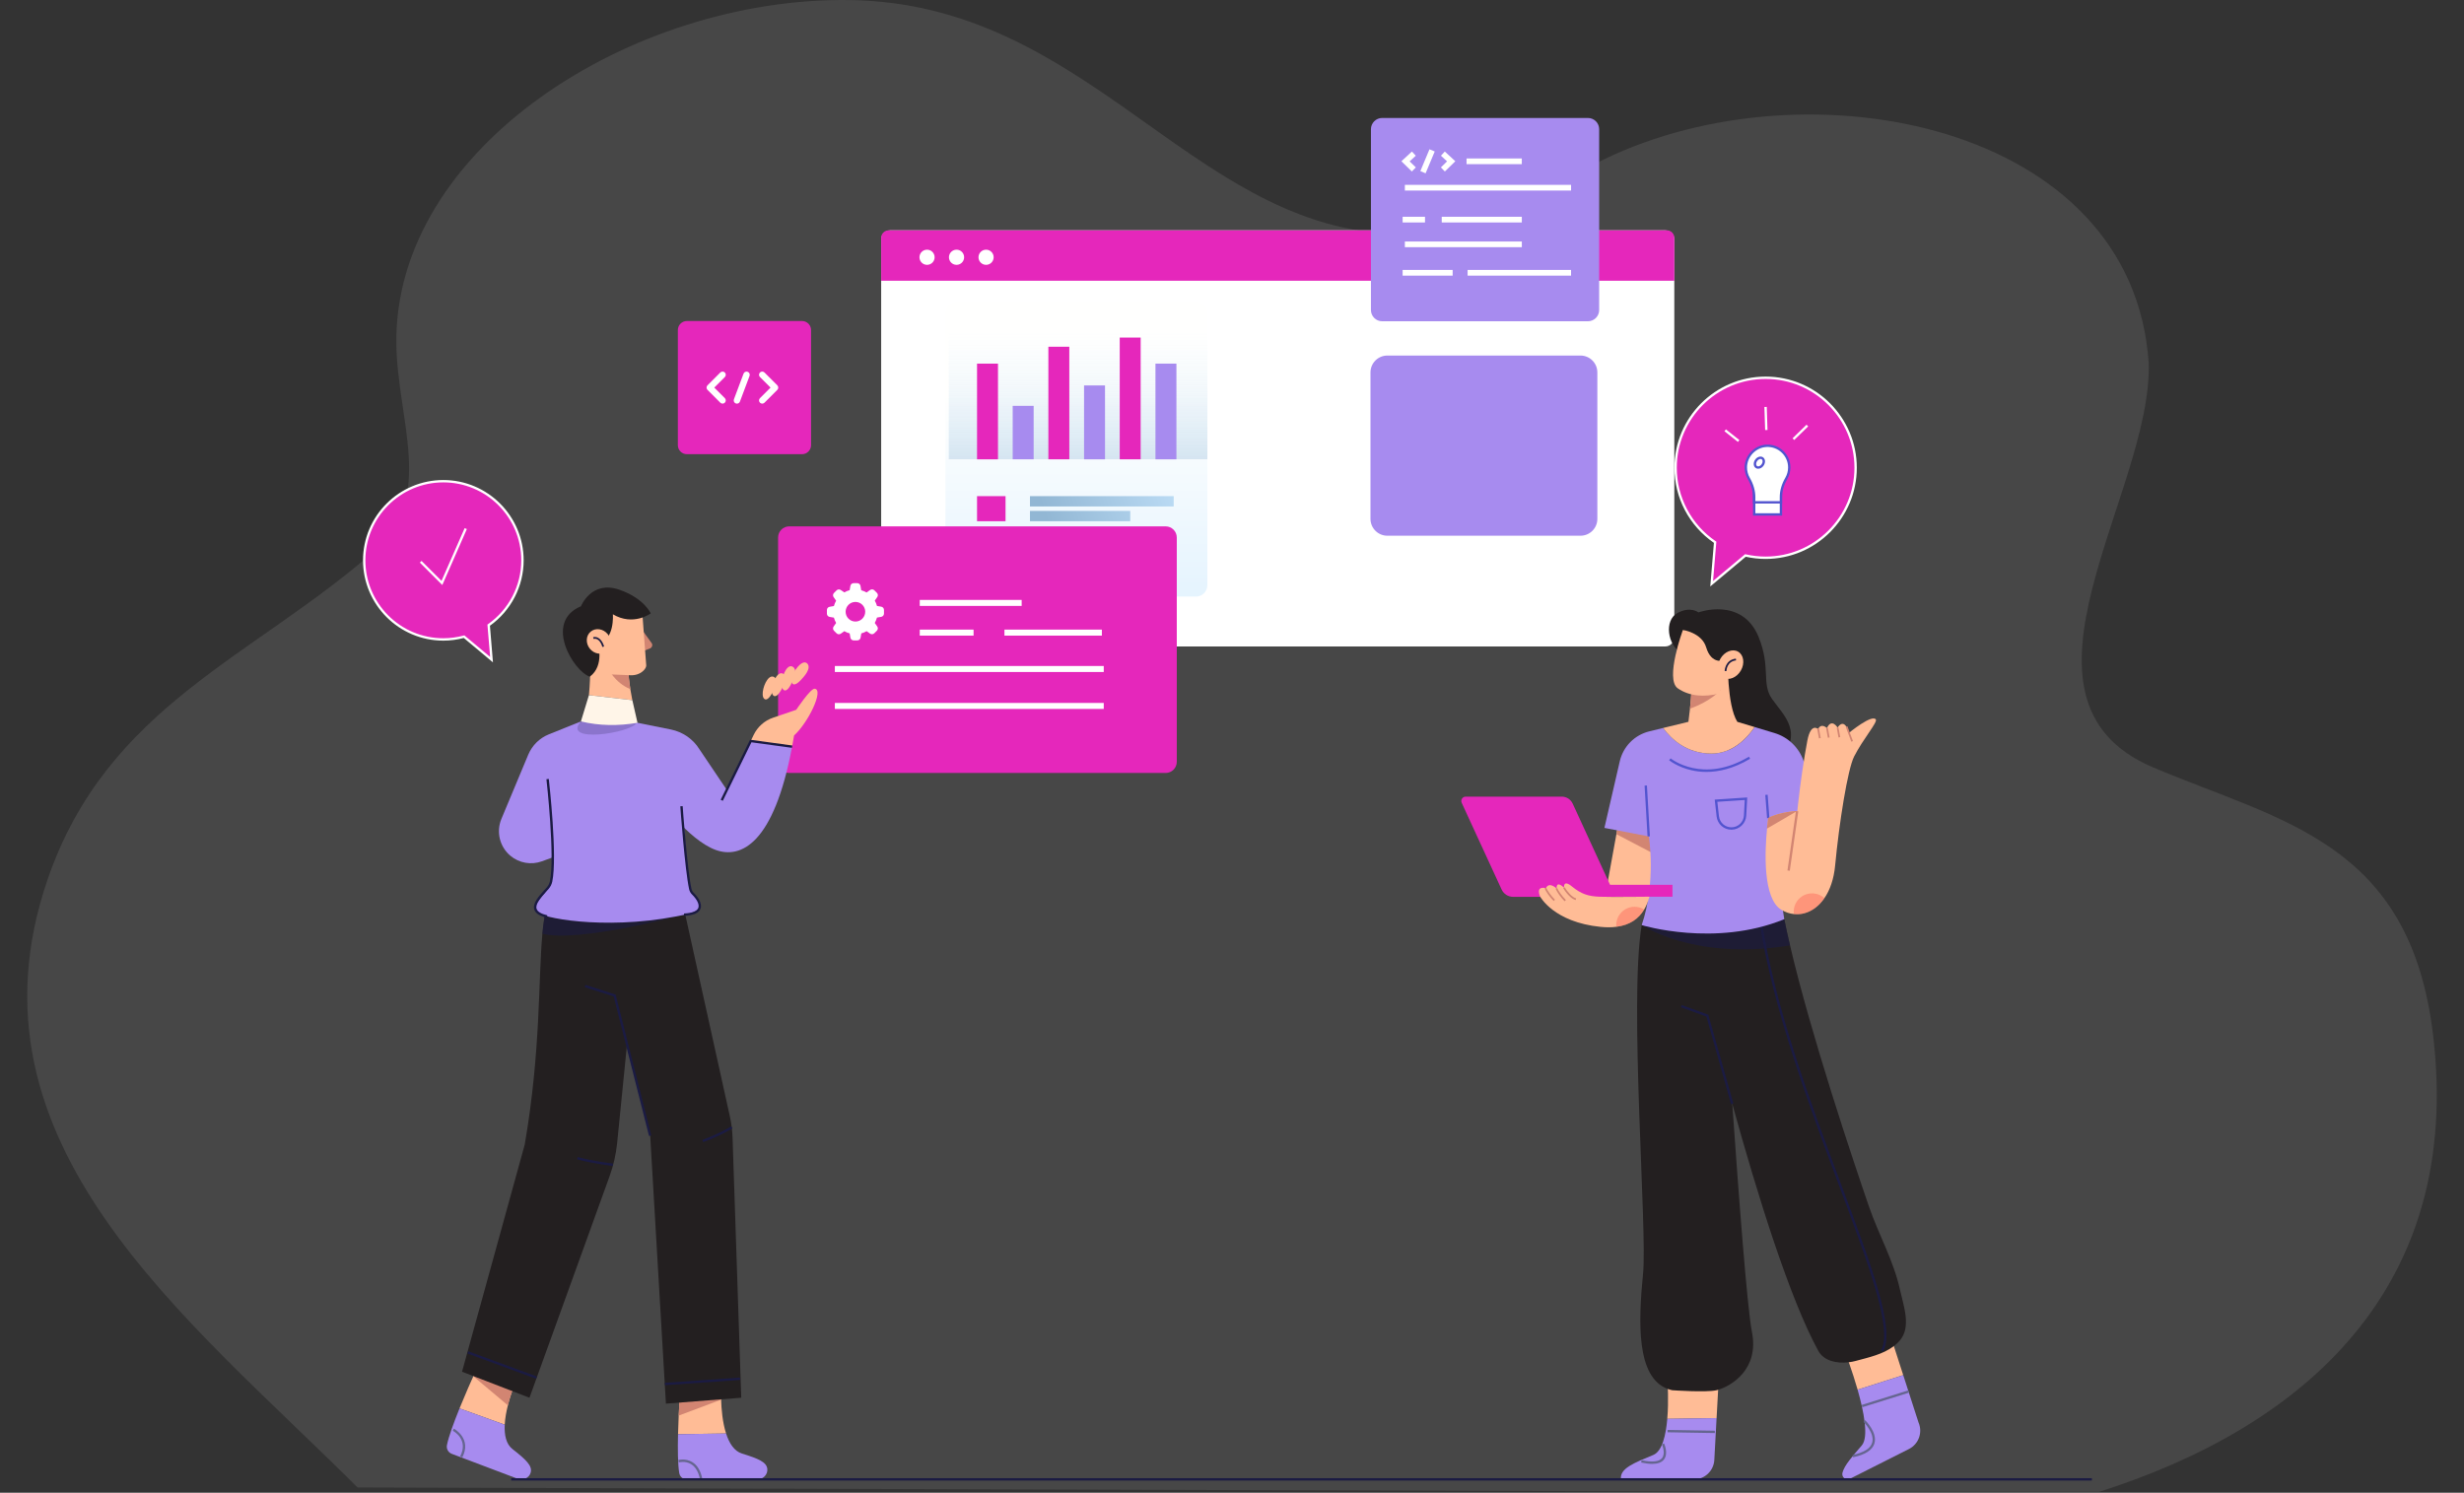 <svg width="543" height="329" viewBox="0 0 543 329" fill="none" xmlns="http://www.w3.org/2000/svg">
<rect x="0" y="0" width="543" height="329" fill="#333333" stroke="none"/>
<g clip-path="url(#clip0_2447_8690)">
<path opacity="0.2" d="M78.788 327.839C41.488 290.535 -9.494 252.012 10.495 193.818C23.648 155.541 55.88 144.88 82.686 121.276C95.909 109.631 87.593 92.676 87.343 75.848C86.784 32.751 139.135 -0.688 187.269 0.011C239.401 0.768 261.969 48.91 305.705 51.497C322.876 51.743 338.257 42.478 353.449 35.131C398.465 13.337 469.906 27.234 473.514 79.93C474.444 108.392 439.183 154.174 474.514 169.143C502.668 181.072 531.113 185.469 536.19 228.133C542.837 283.976 507.716 314.621 461.971 329L78.788 327.839Z" fill="#999999"/>
<path d="M366.946 142.485H196.215C195.094 142.485 194.188 141.578 194.188 140.457V52.794C194.188 51.673 195.094 50.766 196.215 50.766H366.946C368.067 50.766 368.974 51.673 368.974 52.794V140.457C368.974 141.578 368.067 142.485 366.946 142.485Z" fill="white"/>
<path d="M368.974 61.868H194.188V52.427C194.188 51.51 194.931 50.766 195.848 50.766H367.318C368.235 50.766 368.979 51.51 368.979 52.427V61.868H368.974Z" fill="#E527BB"/>
<path d="M205.967 56.702C205.967 57.624 205.218 58.373 204.296 58.373C203.374 58.373 202.625 57.624 202.625 56.702C202.625 55.78 203.374 55.031 204.296 55.031C205.218 55.031 205.967 55.775 205.967 56.702Z" fill="white"/>
<path d="M212.467 56.702C212.467 57.624 211.718 58.373 210.796 58.373C209.874 58.373 209.125 57.624 209.125 56.702C209.125 55.78 209.874 55.031 210.796 55.031C211.718 55.026 212.467 55.775 212.467 56.702Z" fill="white"/>
<path d="M218.975 56.702C218.975 57.624 218.226 58.373 217.304 58.373C216.382 58.373 215.633 57.624 215.633 56.702C215.633 55.78 216.382 55.031 217.304 55.031C218.226 55.031 218.975 55.775 218.975 56.702Z" fill="white"/>
<path d="M348.293 118.075H305.735C303.682 118.075 302.016 116.409 302.016 114.356V82.08C302.016 80.027 303.682 78.361 305.735 78.361H348.293C350.346 78.361 352.012 80.027 352.012 82.08V114.356C352.017 116.409 350.351 118.075 348.293 118.075Z" fill="#A78BEF"/>
<path d="M176.748 100.105H151.37C150.274 100.105 149.383 99.214 149.383 98.118V72.741C149.383 71.645 150.274 70.754 151.37 70.754H176.748C177.843 70.754 178.735 71.645 178.735 72.741V98.118C178.735 99.214 177.843 100.105 176.748 100.105Z" fill="#E527BB"/>
<path d="M167.475 83.099C167.2 82.824 167.2 82.375 167.475 82.1C167.75 81.825 168.198 81.825 168.474 82.1L171.301 84.928C171.576 85.203 171.576 85.651 171.301 85.926L168.474 88.754C168.198 89.029 167.75 89.029 167.475 88.754C167.2 88.479 167.2 88.031 167.475 87.755L169.803 85.427L167.475 83.099ZM157.407 85.427L159.736 87.755C160.011 88.031 160.011 88.479 159.736 88.754C159.461 89.029 159.012 89.029 158.737 88.754L155.909 85.926C155.634 85.651 155.634 85.203 155.909 84.928L158.737 82.1C159.012 81.825 159.461 81.825 159.736 82.1C160.011 82.375 160.011 82.824 159.736 83.099L157.407 85.427ZM163.858 82.355C163.995 81.988 164.403 81.805 164.77 81.942C165.136 82.08 165.32 82.487 165.182 82.854L163.063 88.51C162.925 88.876 162.518 89.06 162.151 88.922C161.784 88.785 161.6 88.377 161.738 88.01L163.858 82.355Z" fill="white"/>
<path d="M349.933 70.81H304.598C303.228 70.81 302.117 69.699 302.117 68.329V28.481C302.117 27.111 303.228 26 304.598 26H349.933C351.303 26 352.414 27.111 352.414 28.481V68.329C352.414 69.699 351.303 70.81 349.933 70.81Z" fill="#A78BEF"/>
<path d="M317.719 48.402H335.368" stroke="white" stroke-width="1.255" stroke-miterlimit="10"/>
<path d="M309.594 53.854H335.369" stroke="white" stroke-width="1.255" stroke-miterlimit="10"/>
<path d="M309.594 41.371H346.226" stroke="white" stroke-width="1.255" stroke-miterlimit="10"/>
<path d="M309.102 60.121H320.122" stroke="white" stroke-width="1.255" stroke-miterlimit="10"/>
<path d="M323.422 60.121H346.222" stroke="white" stroke-width="1.255" stroke-miterlimit="10"/>
<path d="M309.102 48.402H314.033" stroke="white" stroke-width="1.255" stroke-miterlimit="10"/>
<path d="M323.188 35.553H335.364" stroke="white" stroke-width="1.255" stroke-miterlimit="10"/>
<path d="M315.598 33.143L313.586 37.958" stroke="white" stroke-width="1.255" stroke-miterlimit="10"/>
<path d="M311.576 33.856L309.742 35.553L311.576 37.346" stroke="white" stroke-width="1.255" stroke-miterlimit="10"/>
<path d="M317.969 33.856L319.803 35.553L317.969 37.346" stroke="white" stroke-width="1.255" stroke-miterlimit="10"/>
<path d="M263.586 131.48H210.838C209.467 131.48 208.352 130.369 208.352 128.994V69.032C208.352 67.661 209.462 66.545 210.838 66.545H263.58C264.951 66.545 266.067 67.656 266.067 69.032V128.999C266.067 130.369 264.956 131.48 263.586 131.48Z" fill="url(#paint0_linear_2447_8690)"/>
<path opacity="0.45" d="M266.078 70.973H209.086V101.232H266.078V70.973Z" fill="url(#paint1_linear_2447_8690)"/>
<path d="M219.929 80.144H215.312V101.236H219.929V80.144Z" fill="#E527BB"/>
<path d="M227.788 89.452H223.172V101.231H227.788V89.452Z" fill="#A78BEF"/>
<path d="M235.647 76.419H231.031V101.231H235.647V76.419Z" fill="#E527BB"/>
<path d="M243.514 84.953H238.898V101.237H243.514V84.953Z" fill="#A78BEF"/>
<path d="M251.374 74.402H246.758V101.232H251.374V74.402Z" fill="#E527BB"/>
<path d="M259.249 80.144H254.633V101.236H259.249V80.144Z" fill="#A78BEF"/>
<path d="M221.595 109.348H215.312V114.881H221.595V109.348Z" fill="#E527BB"/>
<path d="M258.652 109.348H226.977V111.625H258.652V109.348Z" fill="url(#paint2_linear_2447_8690)"/>
<path d="M249.078 112.603H226.977V114.881H249.078V112.603Z" fill="url(#paint3_linear_2447_8690)"/>
<path d="M221.595 119.049H215.312V124.582H221.595V119.049Z" fill="#A78BEF"/>
<path d="M258.652 119.049H226.977V121.326H258.652V119.049Z" fill="url(#paint4_linear_2447_8690)"/>
<path d="M249.078 122.309H226.977V124.587H249.078V122.309Z" fill="url(#paint5_linear_2447_8690)"/>
<path d="M256.87 170.364H173.93C172.569 170.364 171.469 169.264 171.469 167.903V118.473C171.469 117.112 172.569 116.012 173.93 116.012H256.87C258.23 116.012 259.331 117.112 259.331 118.473V167.903C259.331 169.264 258.23 170.364 256.87 170.364Z" fill="#E527BB"/>
<path d="M194.21 133.717L193.267 133.554C193.155 133.141 192.992 132.749 192.778 132.377L193.328 131.592C193.532 131.302 193.497 130.914 193.247 130.665L192.681 130.099C192.427 129.855 192.039 129.829 191.754 130.033L190.969 130.583C190.603 130.369 190.205 130.206 189.793 130.094L189.629 129.131C189.568 128.79 189.278 128.535 188.931 128.53H188.116C187.765 128.53 187.459 128.785 187.403 129.131L187.24 130.074C186.827 130.186 186.435 130.349 186.063 130.563L185.284 130.038C184.993 129.834 184.606 129.87 184.356 130.12L183.791 130.685C183.541 130.935 183.505 131.327 183.709 131.612L184.259 132.397C184.045 132.764 183.882 133.161 183.77 133.574L182.828 133.737C182.481 133.798 182.227 134.099 182.227 134.45V135.25C182.227 135.602 182.481 135.907 182.828 135.964L183.77 136.127C183.882 136.539 184.045 136.932 184.259 137.303L183.709 138.088C183.505 138.378 183.541 138.766 183.791 139.015L184.356 139.581C184.606 139.831 184.998 139.866 185.284 139.662L186.068 139.112C186.435 139.326 186.832 139.489 187.245 139.601L187.408 140.544C187.469 140.89 187.77 141.145 188.121 141.145H188.931C189.283 141.145 189.589 140.89 189.645 140.544L189.808 139.601C190.22 139.489 190.613 139.326 190.985 139.112L191.749 139.652C192.039 139.856 192.427 139.82 192.676 139.571L193.242 139.005C193.491 138.756 193.527 138.363 193.323 138.078L192.773 137.288C192.987 136.921 193.15 136.524 193.262 136.111L194.205 135.948C194.551 135.887 194.806 135.586 194.806 135.235V134.435C194.806 134.078 194.556 133.778 194.21 133.717ZM188.514 136.988C187.321 136.988 186.353 136.02 186.353 134.827C186.353 133.635 187.321 132.667 188.514 132.667C189.706 132.667 190.674 133.635 190.674 134.827C190.674 134.832 190.674 134.838 190.674 134.838C190.664 136.03 189.701 136.988 188.514 136.988Z" fill="white"/>
<path d="M202.688 132.886H225.151" stroke="white" stroke-width="1.323" stroke-miterlimit="10"/>
<path d="M183.977 147.448H243.235" stroke="white" stroke-width="1.323" stroke-miterlimit="10"/>
<path d="M183.977 155.589H243.235" stroke="white" stroke-width="1.323" stroke-miterlimit="10"/>
<path d="M202.688 139.428H214.548" stroke="white" stroke-width="1.323" stroke-miterlimit="10"/>
<path d="M221.352 139.428H242.822" stroke="white" stroke-width="1.323" stroke-miterlimit="10"/>
<path d="M389.092 83.26C378.138 83.26 369.258 92.14 369.258 103.094C369.258 109.921 372.712 115.949 377.965 119.515L377.206 128.65L384.65 122.419C386.081 122.745 387.564 122.924 389.092 122.924C400.046 122.924 408.927 114.043 408.927 103.089C408.927 92.135 400.046 83.26 389.092 83.26Z" fill="#E527BB"/>
<path d="M376.897 129.252L377.697 119.643C372.251 115.883 369 109.708 369 103.094C369 92.013 378.013 83 389.094 83C400.176 83 409.189 92.013 409.189 103.094C409.189 114.176 400.176 123.189 389.094 123.189C387.632 123.189 386.165 123.026 384.718 122.705L376.897 129.252ZM389.094 83.52C378.303 83.52 369.52 92.298 369.52 103.094C369.52 109.585 372.729 115.643 378.11 119.296L378.237 119.383L377.514 128.049L384.58 122.139L384.708 122.17C386.155 122.501 387.632 122.669 389.094 122.669C399.885 122.669 408.669 113.89 408.669 103.094C408.669 92.298 399.89 83.52 389.094 83.52Z" fill="white"/>
<path d="M392.478 107.262H386.578V113.381H392.478V107.262Z" fill="white"/>
<path d="M392.732 113.646H386.312V107.002H392.732V113.646ZM386.837 113.121H392.212V107.522H386.837V113.121Z" fill="#5254CF"/>
<path d="M394.311 103.038C394.311 100.323 392.043 98.132 389.302 98.259C386.806 98.376 384.773 100.475 384.743 102.977C384.732 103.869 384.967 104.699 385.379 105.418C386.123 106.707 386.582 108.138 386.582 109.626V110.716H392.482V109.585C392.482 108.118 392.935 106.701 393.674 105.433C394.076 104.73 394.311 103.909 394.311 103.038Z" fill="white"/>
<path d="M392.728 110.976H386.308V109.626C386.308 108.261 385.916 106.885 385.142 105.545C384.693 104.766 384.459 103.874 384.469 102.972C384.5 100.348 386.66 98.117 389.279 97.994C390.685 97.933 391.994 98.422 393.003 99.385C394.012 100.348 394.562 101.642 394.562 103.033C394.562 103.92 394.328 104.796 393.879 105.56C393.115 106.88 392.723 108.23 392.723 109.58V110.976H392.728ZM386.833 110.451H392.208V109.58C392.208 108.138 392.621 106.696 393.436 105.295C393.834 104.613 394.047 103.828 394.047 103.033C394.047 101.785 393.548 100.623 392.646 99.762C391.745 98.901 390.568 98.458 389.309 98.514C386.96 98.621 385.029 100.623 384.999 102.977C384.989 103.787 385.198 104.587 385.6 105.285C386.42 106.707 386.838 108.164 386.838 109.626L386.833 110.451Z" fill="#5254CF"/>
<path d="M388.437 102.473C388.065 103.003 387.444 103.206 387.046 102.926C386.649 102.646 386.629 101.994 387 101.464C387.372 100.934 387.994 100.73 388.391 101.011C388.789 101.291 388.809 101.948 388.437 102.473Z" fill="white"/>
<path d="M387.461 103.313C387.257 103.313 387.063 103.257 386.9 103.14C386.64 102.957 386.487 102.661 386.477 102.3C386.467 101.968 386.579 101.617 386.788 101.316C386.997 101.016 387.287 100.791 387.603 100.69C387.939 100.578 388.281 100.618 388.536 100.802C388.79 100.98 388.948 101.286 388.958 101.642C388.969 101.974 388.857 102.325 388.648 102.626C388.439 102.926 388.148 103.15 387.832 103.252C387.705 103.293 387.583 103.313 387.461 103.313ZM387.98 101.148C387.914 101.148 387.843 101.158 387.766 101.184C387.562 101.25 387.359 101.408 387.216 101.617C387.073 101.826 386.992 102.065 386.997 102.284C387.002 102.478 387.073 102.631 387.196 102.717C387.318 102.804 387.486 102.819 387.669 102.758C387.878 102.692 388.072 102.539 388.22 102.325C388.362 102.116 388.444 101.877 388.439 101.658C388.434 101.464 388.362 101.311 388.24 101.225C388.169 101.179 388.082 101.148 387.98 101.148Z" fill="#5254CF"/>
<path d="M380.347 94.636L380.023 95.043L382.992 97.4L383.315 96.993L380.347 94.636Z" fill="white"/>
<path d="M389.348 89.678L388.828 89.695L388.991 94.782L389.51 94.766L389.348 89.678Z" fill="white"/>
<path d="M398.11 93.607L395.031 96.602L395.394 96.974L398.472 93.979L398.11 93.607Z" fill="white"/>
<path d="M115.132 123.496C115.132 113.867 107.327 106.056 97.693 106.056C88.058 106.056 80.258 113.867 80.258 123.496C80.258 133.126 88.063 140.936 97.698 140.936C99.282 140.936 100.811 140.722 102.268 140.325L108.321 145.389L107.689 137.782C112.188 134.629 115.132 129.406 115.132 123.496Z" fill="#E527BB"/>
<path d="M108.633 145.99L102.204 140.61C100.731 140.997 99.213 141.196 97.695 141.196C87.938 141.196 80 133.253 80 123.496C80 113.74 87.938 105.797 97.7 105.797C107.456 105.797 115.399 113.735 115.399 123.496C115.399 129.213 112.623 134.588 107.966 137.91L108.633 145.99ZM102.331 140.034L108.012 144.788L107.416 137.655L107.538 137.569C112.134 134.349 114.875 129.091 114.875 123.491C114.875 114.02 107.171 106.316 97.7 106.316C88.228 106.316 80.52 114.025 80.52 123.496C80.52 132.968 88.223 140.671 97.695 140.671C99.213 140.671 100.726 140.468 102.199 140.07L102.331 140.034Z" fill="white"/>
<path d="M97.471 128.938L92.523 123.991L92.895 123.624L97.297 128.026L102.402 116.399L102.881 116.608L97.471 128.938Z" fill="white"/>
<path d="M160.009 315.941C156.86 315.987 152.341 316.064 149.422 316.104C149.452 314.693 149.503 313.282 149.57 311.993C149.712 308.778 149.891 306.297 149.891 306.297L158.919 306.236C158.919 306.236 158.878 307.132 158.919 308.477C158.975 310.475 159.209 313.445 160.009 315.941Z" fill="#FFBC96"/>
<path d="M163.506 320.359C161.774 319.824 160.689 318.056 160.011 315.941C156.857 315.992 152.343 316.059 149.419 316.104C149.342 319.431 149.368 322.779 149.689 324.659C149.826 325.474 150.524 326.07 151.355 326.07H166.869C168.132 326.07 169.223 325.01 169.095 323.757C168.937 322.249 167.159 321.49 163.506 320.359Z" fill="#A78BEF"/>
<path d="M158.919 308.482L149.57 311.998C149.713 308.783 149.891 306.302 149.891 306.302L158.919 306.24C158.919 306.24 158.879 307.137 158.919 308.482Z" fill="#D28572"/>
<path d="M154.238 325.937C153.906 324.368 153.249 323.273 152.281 322.687C151.013 321.923 149.622 322.305 149.611 322.31L149.469 321.81C149.535 321.79 151.084 321.357 152.546 322.238C153.647 322.901 154.385 324.108 154.747 325.83L154.238 325.937Z" fill="#656590"/>
<path d="M113.646 304.549C113.646 304.549 112.643 306.877 111.924 309.736C111.578 311.101 111.303 312.594 111.231 314.005C108.266 312.935 104.017 311.402 101.266 310.408C102.544 307.27 103.91 304.192 104.644 302.577L104.664 302.537C104.98 301.828 105.173 301.411 105.173 301.411L113.646 304.549Z" fill="#FFBC96"/>
<path d="M112.937 319.375C111.505 318.259 111.118 316.221 111.23 314.01C108.265 312.94 104.016 311.407 101.269 310.413C100.021 313.496 98.859 316.639 98.493 318.509C98.335 319.319 98.778 320.124 99.547 320.42L114.058 325.912C115.24 326.36 116.636 325.759 116.957 324.536C117.344 323.069 115.953 321.729 112.937 319.375Z" fill="#A78BEF"/>
<path d="M113.64 304.549C113.64 304.549 112.636 306.877 111.918 309.736L104.352 303.367L104.637 302.572L104.657 302.532C104.973 301.823 105.167 301.406 105.167 301.406L113.64 304.549Z" fill="#D28572"/>
<path d="M101.87 321.22L101.407 320.98C103.348 317.256 99.924 315.411 99.781 315.335L100.021 314.871C100.061 314.892 104.051 317.042 101.87 321.22Z" fill="#656590"/>
<path d="M163.352 308.064L146.752 309.369L143.273 250.089L138.132 230.601L131.407 205.117L131.055 203.787L129.435 197.642L129.195 196.725L132.369 196.44L149.534 194.901L150.574 199.594V199.599L160.85 246.08C161.186 247.593 161.38 249.137 161.436 250.686L163.352 308.064Z" fill="#231F20"/>
<path d="M139.456 217.411L138.137 230.602L135.997 251.949C135.752 254.405 135.202 256.83 134.367 259.154L116.682 308.065L101.82 302.328L115.638 252.265C119.199 231.656 118.608 215.837 119.53 205.805C119.586 205.178 119.653 204.577 119.719 204.001C120.091 200.929 120.661 198.494 121.64 196.726L129.44 197.643L134.937 198.29L136.129 203.344L136.369 204.368L139.456 217.411Z" fill="#231F20"/>
<path opacity="0.6" d="M150.567 199.594L150.745 201.591C150.745 201.591 127.451 207.848 119.523 205.804C119.579 205.178 119.646 204.577 119.712 204.001C120.084 200.929 120.655 198.493 121.633 196.725L129.433 197.642L129.194 196.725L132.368 196.44L149.532 194.901L150.567 199.594Z" fill="#1B1B43"/>
<path d="M143.028 250.375L135.238 219.612L128.859 217.574L129.017 217.074L135.676 219.204L135.712 219.347L143.533 250.242L143.028 250.375Z" fill="#1B1B43"/>
<path d="M154.972 251.725L154.789 251.236C158.88 249.702 161.107 248.276 161.127 248.26L161.412 248.699C161.316 248.76 159.12 250.171 154.972 251.725Z" fill="#1B1B43"/>
<path d="M135.033 256.957C134.993 256.952 131.054 256.555 127.172 255.516L127.304 255.011C131.151 256.035 135.049 256.433 135.084 256.438L135.033 256.957Z" fill="#1B1B43"/>
<path d="M103.187 297.821L103.008 298.309L118.132 303.872L118.311 303.384L103.187 297.821Z" fill="#1B1B43"/>
<path d="M163.066 303.618L146.508 304.785L146.544 305.303L163.102 304.136L163.066 303.618Z" fill="#1B1B43"/>
<path d="M128.021 159.003L120.965 161.841C118.916 162.666 117.281 164.276 116.42 166.309L110.5 180.478C109.313 183.316 110.102 186.597 112.451 188.589C114.392 190.229 117.062 190.703 119.446 189.827L124.455 187.988L128.021 159.003Z" fill="#A78BEF"/>
<path d="M176.809 146.128C175.49 146.78 173.972 149.552 174.547 150.55C175.021 151.365 176.122 150.26 176.483 149.883C177.151 149.185 178.873 147.325 177.92 146.265C177.62 145.929 177.222 145.924 176.809 146.128Z" fill="#FFBC96"/>
<path d="M173.612 147.132C172.516 148.115 171.798 151.192 172.623 152.002C173.301 152.665 174.06 151.299 174.31 150.836C174.763 149.985 175.92 147.728 174.722 146.963C174.34 146.719 173.958 146.821 173.612 147.132Z" fill="#FFBC96"/>
<path d="M171.491 148.68C170.386 149.628 169.606 152.542 170.406 153.281C171.063 153.887 171.848 152.588 172.103 152.15C172.572 151.34 173.769 149.19 172.597 148.497C172.22 148.278 171.838 148.38 171.491 148.68Z" fill="#FFBC96"/>
<path d="M169.484 149.399C168.378 150.346 167.598 153.261 168.398 154C169.056 154.606 169.84 153.307 170.095 152.868C170.564 152.058 171.761 149.908 170.589 149.215C170.212 148.996 169.83 149.103 169.484 149.399Z" fill="#FFBC96"/>
<path d="M128.022 159.084L120.675 171.709C120.675 171.709 122.585 192.568 121.195 195.131C119.804 197.693 116.675 199.706 118.586 201.168C120.497 202.63 135.623 205.193 151.963 201.352C156.482 200.073 153.354 197.693 152.309 196.593C151.265 195.497 149.874 167.863 149.874 167.863L140.479 159.298L133.534 157.433L128.022 159.084Z" fill="#A78BEF"/>
<path opacity="0.2" d="M140.337 159.308C139.033 161.591 123.687 163.935 128.018 159.003L132.45 158.07L140.337 159.308Z" fill="#1B1B43"/>
<path d="M160.22 174.17L154.167 165.188C152.761 162.905 150.473 161.311 147.844 160.781L140.492 159.303L144.838 175.602C144.838 175.602 151.619 185.119 157.744 187.335C163.241 189.322 170.537 186.057 174.557 164.561L165.437 163.318L160.22 174.17Z" fill="#A78BEF"/>
<path d="M179.556 151.788C178.633 151.671 175.469 156.44 175.469 156.44L170.359 158.182C168.484 158.819 166.951 160.185 166.09 161.968L165.438 163.328L174.557 164.571C174.705 163.771 174.853 162.946 174.996 162.095C178.124 159.262 181.599 152.048 179.556 151.788Z" fill="#FFBC96"/>
<path d="M141.741 139.158L143.591 141.716C143.906 142.149 143.708 142.74 143.183 142.943L141.211 143.708L139.82 140.615L141.741 139.158Z" fill="#D28572"/>
<path d="M129.781 153.21C130.245 148.507 130.056 143.789 130.056 143.789L138.483 144.401C138.412 145.338 138.402 146.311 138.438 147.284C138.494 148.823 138.667 150.382 138.906 151.89C139.039 152.721 139.186 153.531 139.349 154.315L129.781 153.21Z" fill="#FFBC96"/>
<path d="M138.914 151.89C135.347 150.408 133.977 147.223 133.977 147.223L138.445 147.285C138.501 148.823 138.669 150.382 138.914 151.89Z" fill="#D28572"/>
<path d="M129.784 153.21L128.016 159.003C132.081 159.981 136.244 160.022 140.488 159.308L139.352 154.315L129.784 153.21Z" fill="#FFF5E8"/>
<path d="M141.528 134.843L142.399 146.505C142.476 147.004 142.17 147.463 141.742 147.865C141.003 148.553 139.989 148.869 138.981 148.828L133.009 148.579L128.75 143.8L132.052 133.63L138.048 133.543L141.528 134.843Z" fill="#FFBC96"/>
<path d="M131.74 141.772C131.74 141.772 133.304 146.663 129.982 149.139C126.395 147.967 119.746 137.079 128.025 133.625C128.025 133.625 130.308 127.822 136.498 129.977C141.965 131.877 143.407 135.194 143.407 135.194C143.407 135.194 139.56 138.063 135.061 135.388C135.061 135.383 135.52 141.186 131.74 141.772Z" fill="#231F20"/>
<path d="M133.937 139.774C134.91 140.982 134.814 142.673 133.723 143.555C132.633 144.436 130.957 144.176 129.984 142.969C129.011 141.761 129.107 140.07 130.198 139.189C131.288 138.307 132.964 138.567 133.937 139.774Z" fill="#FFBC96"/>
<path d="M132.741 142.582C132.721 142.495 132.201 140.508 130.8 140.814L130.719 140.432C132.135 140.126 132.91 141.644 133.124 142.49L132.741 142.582Z" fill="#1B1B43"/>
<path d="M120.485 202.248C118.9 201.871 118.009 201.285 117.749 200.455C117.326 199.1 118.727 197.551 119.96 196.18C120.154 195.966 120.337 195.762 120.51 195.564C120.852 195.171 121.086 194.703 121.188 194.214C122.329 188.793 120.434 171.913 120.419 171.74L120.938 171.679C121.02 172.377 122.864 188.813 121.703 194.315C121.58 194.891 121.305 195.441 120.908 195.9C120.734 196.099 120.546 196.308 120.352 196.527C119.267 197.729 117.917 199.227 118.253 200.297C118.452 200.929 119.242 201.413 120.612 201.739L120.485 202.248Z" fill="#1B1B43"/>
<path d="M150.763 201.851L150.737 201.331C152.52 201.25 153.611 200.827 153.886 200.103C154.166 199.37 153.651 198.284 152.474 197.113C152.174 196.812 151.96 196.425 151.868 195.997C150.931 191.783 149.932 177.849 149.922 177.711L150.442 177.676C150.452 177.813 151.445 191.707 152.378 195.885C152.449 196.216 152.612 196.517 152.841 196.746C154.191 198.086 154.737 199.344 154.37 200.292C154.008 201.234 152.795 201.759 150.763 201.851Z" fill="#1B1B43"/>
<path d="M159.284 176.499L158.82 176.269L165.296 163.038L174.599 164.306L174.528 164.821L165.597 163.603L159.284 176.499Z" fill="#1B1B43"/>
<path d="M370.519 143.968C367.431 142.098 366.738 136.753 369.607 135.143C372.475 133.533 374.299 134.97 374.299 134.97C374.299 134.97 383.918 131.46 387.556 140.401C390.292 147.137 388.122 150.657 390.511 154.045C393.237 157.907 397.593 161.387 391.902 168.169L378.604 164.908L375.13 148.523L370.519 143.968Z" fill="#231F20"/>
<path d="M416.535 294.135L406.758 298.435C406.758 298.435 408.164 302.068 409.366 306.286L419.424 303.077L416.535 294.135Z" fill="#FFBC96"/>
<path d="M419.426 303.082L409.368 306.292C410.744 311.127 411.855 316.746 410.285 318.575C408.242 320.96 406.459 322.926 406.031 324.582C405.781 325.555 406.78 326.376 407.677 325.922L420.669 319.37C422.824 318.285 423.751 315.707 422.783 313.496L419.426 303.082Z" fill="#A78BEF"/>
<path d="M420.518 306.445L410.258 309.655L410.413 310.151L420.673 306.941L420.518 306.445Z" fill="#656590"/>
<path d="M408.38 321.184L408.273 320.674C410.765 320.145 412.212 319.233 412.579 317.959C413.185 315.86 410.688 313.409 410.663 313.384L411.025 313.012C411.137 313.119 413.766 315.712 413.078 318.107C412.655 319.574 411.076 320.613 408.38 321.184Z" fill="#656590"/>
<path d="M378.778 303.632L367.478 304.677C367.478 304.677 367.773 308.686 367.422 312.711L378.289 312.553L378.778 303.632Z" fill="#FFBC96"/>
<path d="M367.425 312.711C367.12 316.273 366.31 319.849 364.348 320.669C360.175 322.407 356.874 323.624 357.22 326.06H373.259C375.669 326.06 377.661 324.175 377.788 321.765L378.288 312.553L367.425 312.711Z" fill="#A78BEF"/>
<path d="M367.485 315.155L367.477 315.675L377.905 315.848L377.913 315.328L367.485 315.155Z" fill="#656590"/>
<path d="M364.084 322.641C363.391 322.641 362.581 322.539 361.664 322.335L361.776 321.826C364.064 322.335 365.618 322.177 366.265 321.372C367.131 320.297 366.249 318.366 366.239 318.346L366.713 318.127C366.754 318.219 367.737 320.379 366.672 321.704C366.168 322.325 365.297 322.641 364.084 322.641Z" fill="#656590"/>
<path d="M378.63 306.307C378.493 306.353 378.371 306.383 378.253 306.409C375.996 306.929 368.522 306.409 368.522 306.409C368.181 306.338 367.86 306.241 367.554 306.134C360.564 303.591 361.043 291.369 362.087 280.685C363.05 270.887 358.959 220.886 361.787 203.894L379.476 200.027L379.578 203.003L379.792 209.081L380.169 219.841C380.169 219.841 380.836 230.25 381.748 243.293C383.114 262.847 385.035 288.332 386.079 293.549C387.74 301.849 381.453 305.482 378.63 306.307Z" fill="#231F20"/>
<path d="M418.65 295.475C418.257 295.928 417.824 296.331 417.361 296.677C414.981 298.506 411.777 299.179 408.959 299.943C408.465 300.081 407.945 300.178 407.42 300.239C404.797 300.56 401.933 299.964 400.71 297.737C394.434 286.294 387.357 263.586 381.747 243.293C377.646 228.477 374.339 214.945 372.688 208.046C371.965 204.994 371.562 203.242 371.562 203.242L379.577 203.002L393.206 202.59C393.578 204.424 394 206.36 394.474 208.367C399.126 228.222 408.287 255.516 411.879 265.955C414.034 272.206 417.289 277.785 418.726 284.337C419.485 287.807 421.258 292.464 418.65 295.475Z" fill="#231F20"/>
<path opacity="0.6" d="M394.473 208.367C388.909 209.279 384.003 209.401 379.794 209.08C377.145 208.882 374.771 208.505 372.692 208.041C365.554 206.467 361.789 203.889 361.789 203.889L379.479 200.022L379.58 202.997L393.209 202.584C393.576 204.429 393.999 206.36 394.473 208.367Z" fill="#1B1B43"/>
<path d="M381.488 243.364L376.036 224.044L370.422 222.001L370.6 221.512L376.464 223.642L376.5 223.769L381.992 243.222L381.488 243.364Z" fill="#1B1B43"/>
<path d="M414.979 297.849L414.526 297.589C417.16 293.019 411.882 278.937 405.202 261.105C398.716 243.792 390.646 222.246 387.727 203.018L388.241 202.941C391.15 222.113 399.216 243.629 405.691 260.921C412.422 278.881 417.736 293.065 414.979 297.849Z" fill="#1B1B43"/>
<path d="M365.579 187.473C364.948 191.88 364.005 197.638 364.005 197.638H353.703L356.21 183.856L356.831 180.432C356.831 180.432 365.697 182.516 366.089 182.516C366.242 182.516 365.967 184.737 365.579 187.473Z" fill="#FFBC96"/>
<path d="M365.583 187.473L365.114 188.513L356.219 183.856L356.84 180.432C356.84 180.432 365.705 182.516 366.098 182.516C366.246 182.516 365.97 184.737 365.583 187.473Z" fill="#D28572"/>
<path d="M363.351 184.34C363.351 184.34 365.047 194.249 361.787 203.894C361.787 203.894 377.953 208.846 393.207 202.59L389.686 180.294L390.858 168.953L367.523 169.213L359.57 171.822L363.351 184.34Z" fill="#A78BEF"/>
<path d="M397.453 167.684C396.424 164.74 394.049 162.467 391.064 161.565L386.682 160.241C384.919 162.809 381.771 166.085 377.17 166.085C371.764 166.085 368.376 162.982 366.506 160.45L363.48 161.188C360.229 161.978 357.702 164.536 356.953 167.796L353.57 182.47L363.347 184.34L363.607 173.126L389.031 171.954L389.683 180.299C389.683 180.299 397.025 177.084 401.896 180.386L397.453 167.684Z" fill="#A78BEF"/>
<path d="M408.593 166.737C407.187 169.488 405.291 181.426 404.42 190.724C404.135 193.781 403.264 196.191 402.056 197.948C400.283 200.547 397.771 201.724 395.331 201.464C394.393 201.372 393.471 201.061 392.6 200.547C388.402 198.06 388.937 187.432 389.411 182.648C389.558 181.207 389.691 180.295 389.691 180.295C392.167 178.929 396.08 178.73 396.08 178.73C396.131 178.195 396.197 177.65 396.258 177.095C396.788 172.29 397.598 166.844 398.296 163.216C399.081 159.176 400.645 160.679 400.645 160.679C401.429 159.237 402.601 160.48 402.601 160.48C403.646 158.198 404.95 160.348 404.95 160.348C406.575 157.999 407.467 161.52 407.467 161.52C407.467 161.52 412.521 157.357 413.382 158.565C413.805 159.176 410.59 162.829 408.593 166.737Z" fill="#FFBC96"/>
<path d="M368.567 195.009H346.664V197.638H368.567V195.009Z" fill="#E527BB"/>
<path d="M356.036 197.663H333.445C332.36 197.663 331.372 197.031 330.918 196.043L322.119 176.942C321.829 176.305 322.292 175.582 322.991 175.582H344.18C345.209 175.582 346.147 176.183 346.575 177.115L356.036 197.663Z" fill="#E527BB"/>
<path d="M363.482 197.637C363.207 198.667 362.835 199.609 362.336 200.45C361.128 202.493 359.187 203.899 356.196 204.271C355.172 204.409 354.031 204.414 352.747 204.286C342.394 203.257 339.404 197.597 339.404 197.597C339.404 197.597 338.252 195.192 340.698 195.747C340.698 195.747 341.156 194.219 343.046 195.813C343.046 195.813 342.822 193.918 344.677 195.65C344.677 195.65 344.417 193.724 346.435 195.391C348.457 197.046 350.021 197.541 352.467 197.637C354.907 197.734 363.482 197.637 363.482 197.637Z" fill="#FFBC96"/>
<path d="M362.941 173.118L362.422 173.148L363.073 184.358L363.592 184.328L362.941 173.118Z" fill="#5254CF"/>
<path d="M376.041 170.13C374.808 170.13 373.723 169.982 372.806 169.773C369.693 169.07 367.905 167.608 367.828 167.547L368.159 167.144C368.231 167.2 375.277 172.856 385.416 166.772L385.686 167.221C381.972 169.452 378.67 170.13 376.041 170.13Z" fill="#5254CF"/>
<path d="M389.542 175.161L389.023 175.2L389.414 180.326L389.932 180.287L389.542 175.161Z" fill="#5254CF"/>
<path d="M381.554 182.862C379.877 182.862 378.481 181.619 378.293 179.948L377.875 176.234L385.044 175.76L384.83 179.754C384.738 181.471 383.321 182.837 381.604 182.862C381.589 182.862 381.574 182.862 381.554 182.862ZM378.456 176.718L378.812 179.892C378.97 181.313 380.178 182.363 381.599 182.342C383.046 182.322 384.239 181.171 384.315 179.729L384.498 176.32L378.456 176.718Z" fill="#5254CF"/>
<path d="M395.781 178.743L393.906 191.846L394.421 191.919L396.295 178.816L395.781 178.743Z" fill="#D28572"/>
<path d="M405.152 160.317L404.766 160.387L405.157 162.538L405.543 162.468L405.152 160.317Z" fill="#D28572"/>
<path d="M402.808 160.384L402.422 160.454L402.813 162.605L403.199 162.534L402.808 160.384Z" fill="#D28572"/>
<path d="M400.847 160.516L400.461 160.586L400.852 162.737L401.238 162.667L400.847 160.516Z" fill="#D28572"/>
<path d="M407.125 160.073L406.758 160.211L407.975 163.471L408.342 163.334L407.125 160.073Z" fill="#D28572"/>
<path d="M396.07 178.73L389.375 182.633C389.523 181.191 389.655 180.279 389.655 180.279C392.131 178.914 396.07 178.73 396.07 178.73Z" fill="#D28572"/>
<path opacity="0.4" d="M402.05 197.948C400.277 200.547 397.765 201.724 395.325 201.464C395.299 201.291 395.289 201.112 395.289 200.939C395.289 198.707 397.098 196.899 399.329 196.899C400.379 196.899 401.337 197.296 402.05 197.948Z" fill="#FE5B52"/>
<path opacity="0.4" d="M362.334 200.45C361.127 202.493 359.186 203.899 356.195 204.271C356.185 204.144 356.18 204.021 356.18 203.894C356.18 201.662 357.988 199.854 360.22 199.854C360.994 199.854 361.718 200.073 362.334 200.45Z" fill="#FE5B52"/>
<path d="M347.251 198.371C346.222 198.167 344.933 196.573 344.5 195.737L344.846 195.559C345.29 196.42 346.507 197.826 347.328 197.989L347.251 198.371Z" fill="#D28572"/>
<path d="M344.804 198.641C343.928 197.744 343.123 196.624 342.797 195.854L343.159 195.701C343.464 196.43 344.239 197.5 345.084 198.366L344.804 198.641Z" fill="#D28572"/>
<path d="M342.39 198.58C341.514 197.683 340.709 196.562 340.383 195.793L340.745 195.64C341.05 196.369 341.825 197.439 342.67 198.305L342.39 198.58Z" fill="#D28572"/>
<path d="M386.679 160.241C384.911 162.813 381.762 166.084 377.166 166.084C371.766 166.084 368.373 162.982 366.508 160.449L372.082 159.089C372.219 158.085 372.331 157.112 372.428 156.19C372.499 155.467 372.566 154.774 372.622 154.116C372.713 153.036 372.78 152.063 372.831 151.228C372.897 150.086 372.927 149.22 372.948 148.741C372.958 148.466 372.958 148.318 372.958 148.318L380.779 145.19C380.779 145.19 380.519 155.36 382.863 159.094L386.679 160.241Z" fill="#FFBC96"/>
<path d="M379.162 152.094C379.162 152.094 377.068 154.539 372.422 156.19C372.493 155.467 372.559 154.774 372.615 154.117C372.707 153.036 372.773 152.063 372.824 151.228L379.162 152.094Z" fill="#D28572"/>
<path d="M370.862 138.837C370.862 138.837 366.863 149.699 369.731 151.702C372.284 153.48 375.641 153.699 378.943 152.833L381.113 145.445L379.809 138.231L370.862 138.837Z" fill="#FFBC96"/>
<path d="M379.992 145.532C379.992 145.532 377.17 146.617 375.993 142.663C375.035 139.449 370.867 138.837 370.867 138.837L372.564 137.273L380.604 137.054L383.559 140.661L382.56 145.354L379.992 145.532Z" fill="#231F20"/>
<path d="M383.639 147.789C382.727 149.368 380.974 150.066 379.731 149.348C378.488 148.63 378.213 146.765 379.125 145.185C380.037 143.606 381.789 142.908 383.032 143.626C384.275 144.345 384.551 146.21 383.639 147.789Z" fill="#FFBC96"/>
<path d="M380.463 147.901L380.07 147.896C380.07 147.87 380.121 145.44 382.536 145.16L382.582 145.547C380.514 145.786 380.463 147.814 380.463 147.901Z" fill="#1B1B43"/>
<path d="M461 325.795H112.641V326.315H461V325.795Z" fill="#1B1B43"/>
</g>
<defs>
<linearGradient id="paint0_linear_2447_8690" x1="237.211" y1="87.005" x2="237.211" y2="179.763" gradientUnits="userSpaceOnUse">
<stop stop-color="#FFFFFE"/>
<stop offset="1" stop-color="#C8E7FF"/>
</linearGradient>
<linearGradient id="paint1_linear_2447_8690" x1="237.579" y1="72.99" x2="237.579" y2="107.237" gradientUnits="userSpaceOnUse">
<stop stop-color="#C8E7FF" stop-opacity="0"/>
<stop offset="1" stop-color="#92B7D4"/>
</linearGradient>
<linearGradient id="paint2_linear_2447_8690" x1="267.433" y1="102.829" x2="230.508" y2="114.31" gradientUnits="userSpaceOnUse">
<stop stop-color="#C8E7FF"/>
<stop offset="1" stop-color="#92B7D4"/>
</linearGradient>
<linearGradient id="paint3_linear_2447_8690" x1="267.935" y1="104.443" x2="231.01" y2="115.924" gradientUnits="userSpaceOnUse">
<stop stop-color="#C8E7FF"/>
<stop offset="1" stop-color="#92B7D4"/>
</linearGradient>
<linearGradient id="paint4_linear_2447_8690" x1="267.433" y1="112.533" x2="230.508" y2="124.014" gradientUnits="userSpaceOnUse">
<stop stop-color="#C8E7FF"/>
<stop offset="1" stop-color="#92B7D4"/>
</linearGradient>
<linearGradient id="paint5_linear_2447_8690" x1="267.935" y1="114.146" x2="231.01" y2="125.627" gradientUnits="userSpaceOnUse">
<stop stop-color="#C8E7FF"/>
<stop offset="1" stop-color="#92B7D4"/>
</linearGradient>
<clipPath id="clip0_2447_8690">
<rect width="542.64" height="328.79" fill="white"/>
</clipPath>
</defs>
</svg>
